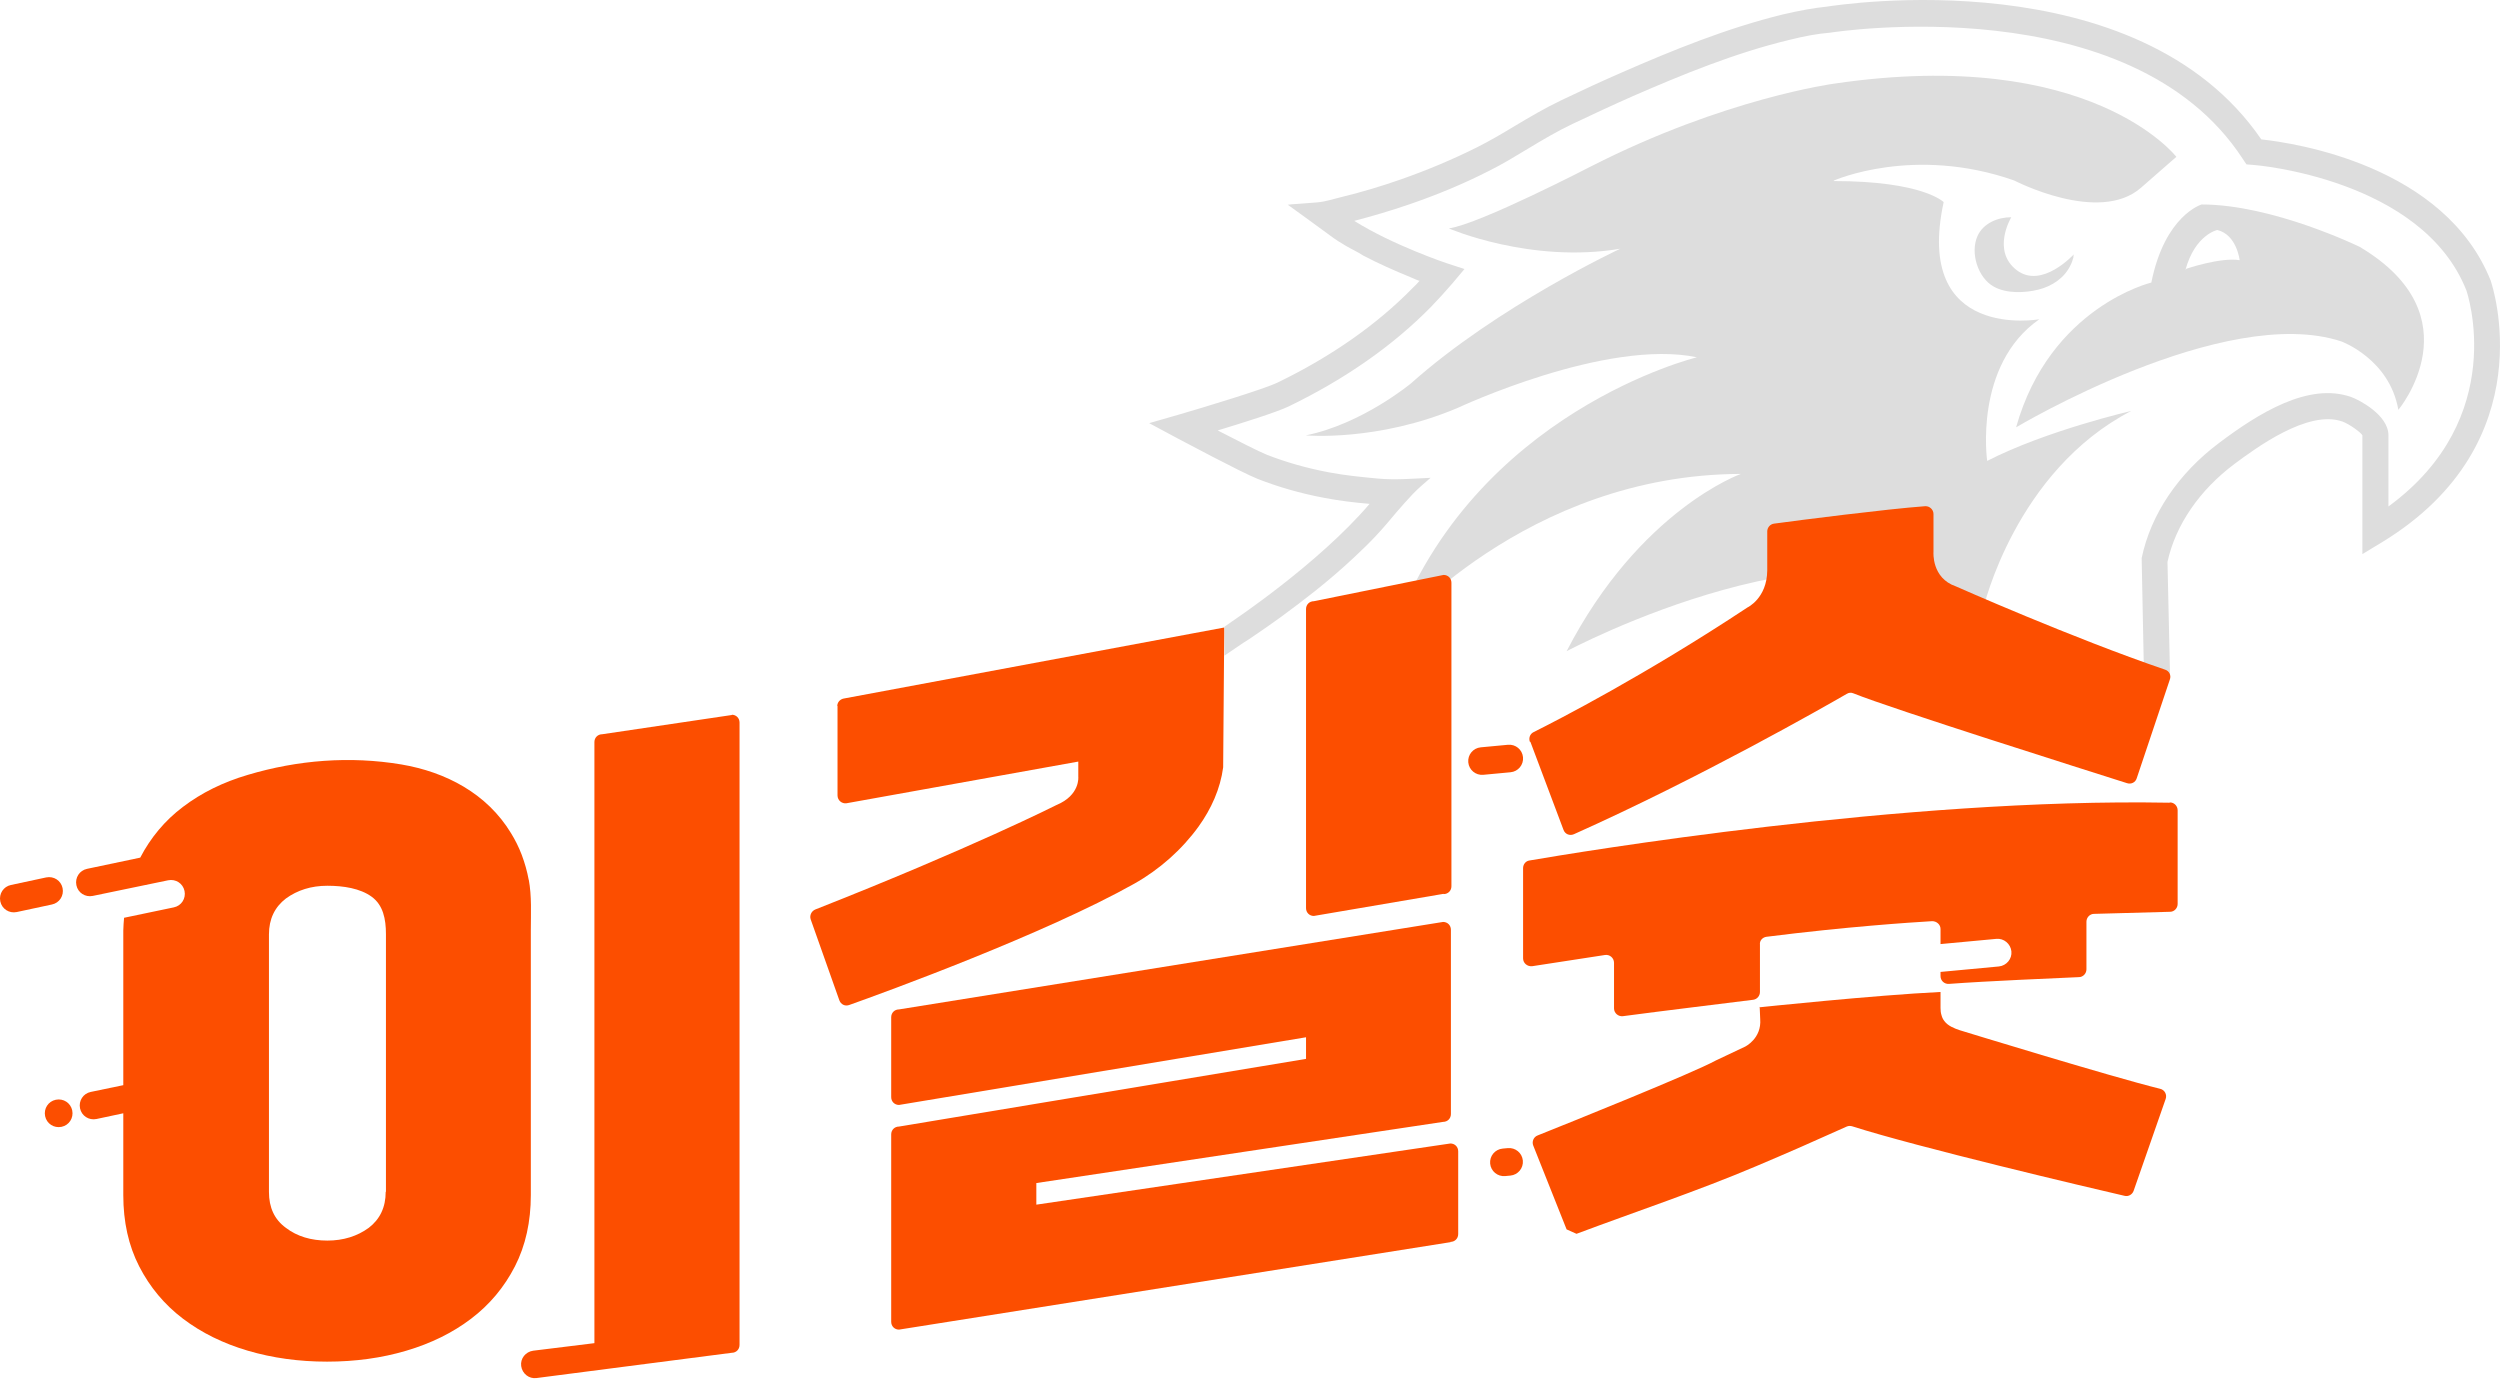 <svg width="423" height="234" viewBox="0 0 423 234" fill="none" xmlns="http://www.w3.org/2000/svg">
<path d="M421.453 47.547C413.693 27.99 388.298 24.201 382.611 23.585C361.624 -7.028 311.142 0.812 309.114 1.12C306.91 1.341 304.529 1.781 301.663 2.442C292.14 4.776 282.97 8.52 274.504 12.22C271.066 13.718 267.627 15.304 264.232 16.934C261.454 18.255 258.853 19.797 256.34 21.294C254.224 22.572 252.063 23.849 249.859 24.95C245.891 26.932 241.526 28.782 236.985 30.368C233.722 31.513 230.46 32.483 227.241 33.275C225.742 33.628 224.375 34.112 222.876 34.244C221.73 34.333 220.584 34.421 219.437 34.509C218.908 34.509 218.379 34.597 217.894 34.641C220.319 36.359 222.656 38.121 225.037 39.838C225.918 40.499 226.8 41.072 227.726 41.6C228.696 42.173 229.71 42.613 230.636 43.23C233.237 44.596 235.927 45.785 238.616 46.886C238.748 46.93 240.159 47.591 240.203 47.503C239.806 47.943 239.41 48.384 238.969 48.78C232.929 54.947 225.257 60.321 216.175 64.725C213.794 65.871 203.433 68.998 199.641 70.099L194.439 71.597L199.201 74.152C199.641 74.372 210.002 79.922 212.78 81.023C216.263 82.389 220.055 83.49 224.067 84.239C226.58 84.723 229.093 85.031 231.738 85.252C223.009 95.471 208.547 105.073 208.371 105.205L207.181 106.042V110.932L210.355 108.773C211.016 108.377 211.678 107.936 212.295 107.496C213.794 106.483 215.249 105.47 216.704 104.413C218.688 102.959 220.672 101.461 222.612 99.92C224.816 98.158 226.977 96.308 229.049 94.37C230.371 93.136 231.65 91.903 232.885 90.582C234.119 89.26 235.221 87.939 236.368 86.573C237.249 85.56 238.131 84.547 239.057 83.578C239.983 82.609 241.041 81.728 242.055 80.847C239.101 80.979 236.147 81.243 233.193 80.979C230.416 80.715 227.638 80.451 224.86 79.922C221.113 79.217 217.586 78.204 214.411 76.971C213.089 76.442 209.341 74.548 206.034 72.83C210.399 71.509 216.131 69.703 218.115 68.734C227.638 64.109 235.706 58.471 242.143 51.907C243.378 50.63 244.568 49.309 245.714 47.987L247.787 45.521L244.7 44.508C244.7 44.508 235.75 41.512 229.137 37.372C232.179 36.579 235.309 35.654 238.396 34.597C243.157 32.967 247.698 31.073 251.843 28.959C254.179 27.813 256.384 26.448 258.588 25.127C261.146 23.585 263.526 22.175 266.128 20.942C269.478 19.356 272.873 17.77 276.268 16.273C284.557 12.661 293.551 8.961 302.721 6.759C305.367 6.098 307.527 5.701 309.687 5.525C310.216 5.437 360.434 -2.359 379.48 26.888L380.097 27.813L381.2 27.901C381.508 27.901 409.813 30.192 417.309 49.133C417.397 49.353 424.671 70.672 404.126 85.692V73.667C404.126 70.187 399.1 67.633 397.865 67.192C390.635 64.593 382.081 69.967 375.468 74.945C368.59 80.098 363.917 87.014 362.374 94.414V94.678L362.77 114.72L367.179 114.632L366.738 95.074C368.105 88.82 372.161 82.917 378.113 78.468C381.508 75.958 390.502 69.218 396.366 71.333C397.557 71.773 399.541 73.227 399.717 73.667V93.753L403.068 91.727C430.712 74.856 421.585 47.943 421.453 47.591V47.547Z" fill="#DDDDDD"/>
<path d="M340.286 36.799C340.286 36.799 336.935 42.393 341.211 45.697C345.488 49 350.911 43.01 350.911 43.01C350.823 43.098 350.823 43.45 350.823 43.538C350.691 43.979 350.558 44.464 350.338 44.86C349.324 47.018 347.208 48.428 344.915 49C342.622 49.573 339.536 49.705 337.376 48.516C334.642 47.018 333.32 42.746 334.598 39.927C335.568 37.768 338.037 36.755 340.286 36.755V36.799Z" fill="#DDDDDD"/>
<path d="M310.305 30.544C310.305 30.544 323.797 24.554 340.815 30.544C340.815 30.544 355.144 37.989 362.242 31.778L368.238 26.536C368.238 26.536 353.733 7.728 310.305 14.159C310.305 14.159 291.832 16.625 269.258 28.122C269.258 28.122 250.388 37.901 245.142 38.649C245.142 38.649 258.986 44.64 274.152 42.085C274.152 42.085 253.475 51.731 238.749 64.858C238.749 64.858 230.504 71.729 220.937 73.667C220.937 73.667 233.106 74.769 246.685 68.998C246.685 68.998 271.772 57.237 287.115 60.453C287.115 60.453 249.374 69.615 235.795 106.967C235.795 106.967 258.06 80.274 294.566 80.186C294.566 80.186 277.459 86.221 265.07 110.183C265.07 110.183 312.333 84.944 335.612 102.827C335.612 102.827 340.991 79.702 360.611 69.527C360.611 69.527 346.282 72.83 336.23 77.984C336.23 77.984 333.893 61.818 345.047 54.022C345.047 54.022 323.752 57.81 328.867 34.2C328.867 34.2 325.428 30.633 310.261 30.633L310.305 30.544Z" fill="#DDDDDD"/>
<path d="M399.276 41.777C399.276 41.777 384.595 34.597 372.514 34.597C372.514 34.597 366.298 36.403 364.005 47.811C364.005 47.811 346.855 51.908 341.123 72.302C341.123 72.302 376.394 51.247 396.146 57.766C396.146 57.766 404.302 60.717 405.802 69.351C405.802 69.351 419.028 53.538 399.276 41.777ZM369.913 45.521L369.781 45.653C371.412 39.706 375.16 38.914 375.16 38.914C378.466 39.706 378.951 44.023 378.951 44.023C375.733 43.495 369.913 45.477 369.913 45.477V45.521Z" fill="#DDDDDD"/>
<path d="M123.853 120.975L101.896 124.234C101.147 124.234 100.574 124.807 100.574 125.556V227.262L90.213 228.539C88.934 228.716 88.008 229.861 88.185 231.138C88.361 232.416 89.507 233.341 90.786 233.164L123.809 228.892C124.558 228.892 125.131 228.319 125.131 227.57V122.252C125.131 121.503 124.558 120.931 123.809 120.931L123.853 120.975Z" fill="#FC4E00"/>
<path d="M9.442 186.078C8.163 186.342 7.37 187.575 7.634 188.853C7.899 190.13 9.133 190.923 10.412 190.659C11.691 190.394 12.484 189.161 12.22 187.884C11.955 186.606 10.72 185.813 9.442 186.078Z" fill="#FC4E00"/>
<path d="M89.463 148.901C89.199 147.448 88.802 146.038 88.273 144.629C87.788 143.351 87.171 142.118 86.465 140.973C82.409 134.277 75.443 130.621 67.904 129.344C59.218 127.89 50.356 128.595 41.935 131.106C37.747 132.339 34.087 134.145 30.957 136.524C27.915 138.814 25.49 141.721 23.727 145.113L14.732 147.007C13.454 147.271 12.66 148.505 12.925 149.782C13.189 151.06 14.424 151.852 15.702 151.588L28.444 148.945C29.723 148.681 30.957 149.474 31.222 150.751C31.486 152.029 30.693 153.262 29.414 153.526L20.993 155.288C20.949 155.993 20.861 156.698 20.861 157.446V183.611L15.35 184.756C14.071 185.02 13.277 186.254 13.542 187.531C13.807 188.808 15.041 189.601 16.32 189.337L20.861 188.368V202.199C20.861 206.736 21.743 210.744 23.55 214.268C25.358 217.792 27.827 220.743 30.957 223.122C34.087 225.5 37.747 227.306 41.935 228.54C46.124 229.773 50.577 230.39 55.338 230.39C60.1 230.39 64.597 229.773 68.741 228.54C72.93 227.306 76.589 225.5 79.719 223.122C82.85 220.743 85.319 217.792 87.126 214.268C88.934 210.744 89.816 206.692 89.816 202.199V157.402C89.816 154.539 89.992 151.676 89.463 148.813V148.901ZM65.258 201.67C65.258 204.269 64.288 206.295 62.393 207.749C60.453 209.159 58.116 209.907 55.383 209.907C52.649 209.907 50.268 209.203 48.372 207.749C46.432 206.34 45.507 204.313 45.507 201.67V158.107C45.507 155.508 46.477 153.482 48.372 152.029C50.312 150.619 52.649 149.87 55.383 149.87C58.116 149.87 60.938 150.311 62.878 151.72C64.817 153.13 65.302 155.464 65.302 158.063V201.626L65.258 201.67Z" fill="#FC4E00"/>
<path d="M10.588 150.267C10.323 148.989 9.089 148.196 7.81 148.461L1.858 149.738C0.58 150.002 -0.214 151.236 0.051 152.513C0.315 153.79 1.55 154.583 2.828 154.319L8.78 153.042C10.059 152.777 10.853 151.544 10.588 150.267Z" fill="#FC4E00"/>
<path d="M245.449 210.171L152.113 224.971C151.364 224.971 150.791 224.399 150.791 223.65V191.935C150.791 191.187 151.364 190.614 152.113 190.614L220.98 179.162V175.506L152.113 186.958C151.364 186.958 150.791 186.385 150.791 185.637V172.114C150.791 171.365 151.364 170.792 152.113 170.792L244.171 155.992C244.92 155.992 245.494 156.565 245.494 157.314V188.5C245.494 189.249 244.92 189.821 244.171 189.821L175.348 200.172V203.828L245.405 193.477C246.155 193.477 246.728 194.05 246.728 194.799V208.806C246.728 209.555 246.155 210.127 245.405 210.127L245.449 210.171Z" fill="#FC4E00"/>
<path d="M244.259 151.236L222.303 154.98C221.554 154.98 220.98 154.407 220.98 153.658V103.047C220.98 102.299 221.554 101.726 222.303 101.726L244.259 97.277C245.009 97.277 245.582 97.85 245.582 98.599V149.958C245.582 150.707 245.009 151.28 244.259 151.28V151.236Z" fill="#FC4E00"/>
<path d="M141.708 119.433V134.585C141.708 135.422 142.458 136.039 143.251 135.907L182.447 128.859V131.414C182.447 131.414 182.799 134.541 178.743 136.215C178.743 136.215 164.37 143.483 137.961 153.878C137.299 154.143 136.947 154.891 137.167 155.552L142.017 169.251C142.281 169.956 142.987 170.308 143.692 170.044C149.777 167.886 176.803 158.019 191.926 149.518C196.158 147.139 199.994 143.747 202.816 139.827C204.932 136.876 206.475 133.484 206.96 129.828C206.96 129.74 206.96 129.652 206.96 129.608L207.136 107.232C207.136 106.879 207.136 106.527 207.136 106.175L142.722 118.2C142.105 118.332 141.664 118.86 141.664 119.477L141.708 119.433Z" fill="#FC4E00"/>
<path d="M258.853 125.512C258.632 124.895 258.853 124.19 259.47 123.882C263.438 121.9 278.296 114.28 295.667 102.783C295.667 102.783 298.974 101.241 299.018 96.528V89.921C299.018 89.26 299.503 88.688 300.164 88.6C304.353 88.027 319.167 86.133 325.736 85.648C326.485 85.604 327.147 86.221 327.147 86.97V93.401C327.147 93.401 326.794 97.806 330.938 99.215C330.938 99.215 350.602 107.937 366.342 113.31C367.047 113.531 367.4 114.28 367.135 114.984L361.536 131.678C361.316 132.383 360.61 132.736 359.905 132.515C353.115 130.357 320.048 119.918 313.611 117.319C313.215 117.143 312.818 117.187 312.465 117.407C308.806 119.521 287.687 131.59 266.304 141.149C265.599 141.457 264.805 141.149 264.54 140.4L258.941 125.512H258.853Z" fill="#FC4E00"/>
<path d="M297.651 170.44C297.651 170.44 317.315 168.37 328.337 167.841V170.572C328.337 170.969 328.381 171.409 328.513 171.806C328.601 172.158 328.778 172.51 328.998 172.775C329.571 173.568 330.674 174.008 331.599 174.316C331.599 174.316 357.259 182.201 365.504 184.227C366.253 184.403 366.694 185.196 366.43 185.945L361.007 201.494C360.786 202.11 360.125 202.507 359.464 202.331C353.335 200.921 324.413 194.094 313.391 190.57C313.082 190.482 312.774 190.482 312.465 190.614C307.395 192.905 302.28 195.151 297.166 197.309C287.202 201.538 276.841 204.974 266.745 208.762L265.069 208.013L259.426 193.83C259.161 193.169 259.47 192.376 260.175 192.112C265.466 189.997 286.408 181.584 290.332 179.426L295.27 177.091C295.27 177.091 298.092 175.726 297.827 172.422L297.739 170.352L297.651 170.44Z" fill="#FC4E00"/>
<path d="M367.047 135.819C322.032 134.982 267.053 144.188 258.764 145.598C258.147 145.686 257.706 146.258 257.706 146.875V162.16C257.706 162.953 258.411 163.569 259.249 163.481L271.55 161.587C272.344 161.455 273.093 162.072 273.093 162.908V170.617C273.093 171.41 273.799 172.026 274.592 171.938C280.809 171.101 292.845 169.648 296.637 169.163C297.298 169.075 297.783 168.503 297.783 167.842V159.825C297.695 159.164 298.224 158.592 298.885 158.504C312.509 156.786 323.222 156.081 326.926 155.861C327.675 155.861 328.337 156.433 328.337 157.182V159.737L337.772 158.856C339.05 158.724 340.196 159.693 340.329 160.97C340.461 162.248 339.491 163.393 338.212 163.525L328.337 164.45V165.155C328.337 165.948 328.998 166.52 329.747 166.476C336.184 165.992 347.868 165.507 351.748 165.331C352.453 165.331 353.026 164.714 353.026 164.01V155.949C353.026 155.244 353.599 154.627 354.305 154.627L367.179 154.275C367.884 154.275 368.457 153.658 368.457 152.954V137.096C368.457 136.392 367.884 135.775 367.179 135.775L367.047 135.819Z" fill="#FC4E00"/>
<path d="M255.149 126.016L250.54 126.448C249.255 126.568 248.311 127.707 248.432 128.99C248.552 130.274 249.692 131.217 250.976 131.097L255.586 130.665C256.87 130.544 257.814 129.406 257.694 128.122C257.573 126.838 256.434 125.895 255.149 126.016Z" fill="#FC4E00"/>
<path d="M255.12 194.261L254.242 194.343C252.957 194.464 252.013 195.602 252.134 196.886C252.254 198.169 253.394 199.112 254.679 198.992L255.557 198.91C256.841 198.789 257.785 197.651 257.665 196.367C257.544 195.083 256.405 194.14 255.12 194.261Z" fill="#FC4E00"/>
</svg>
